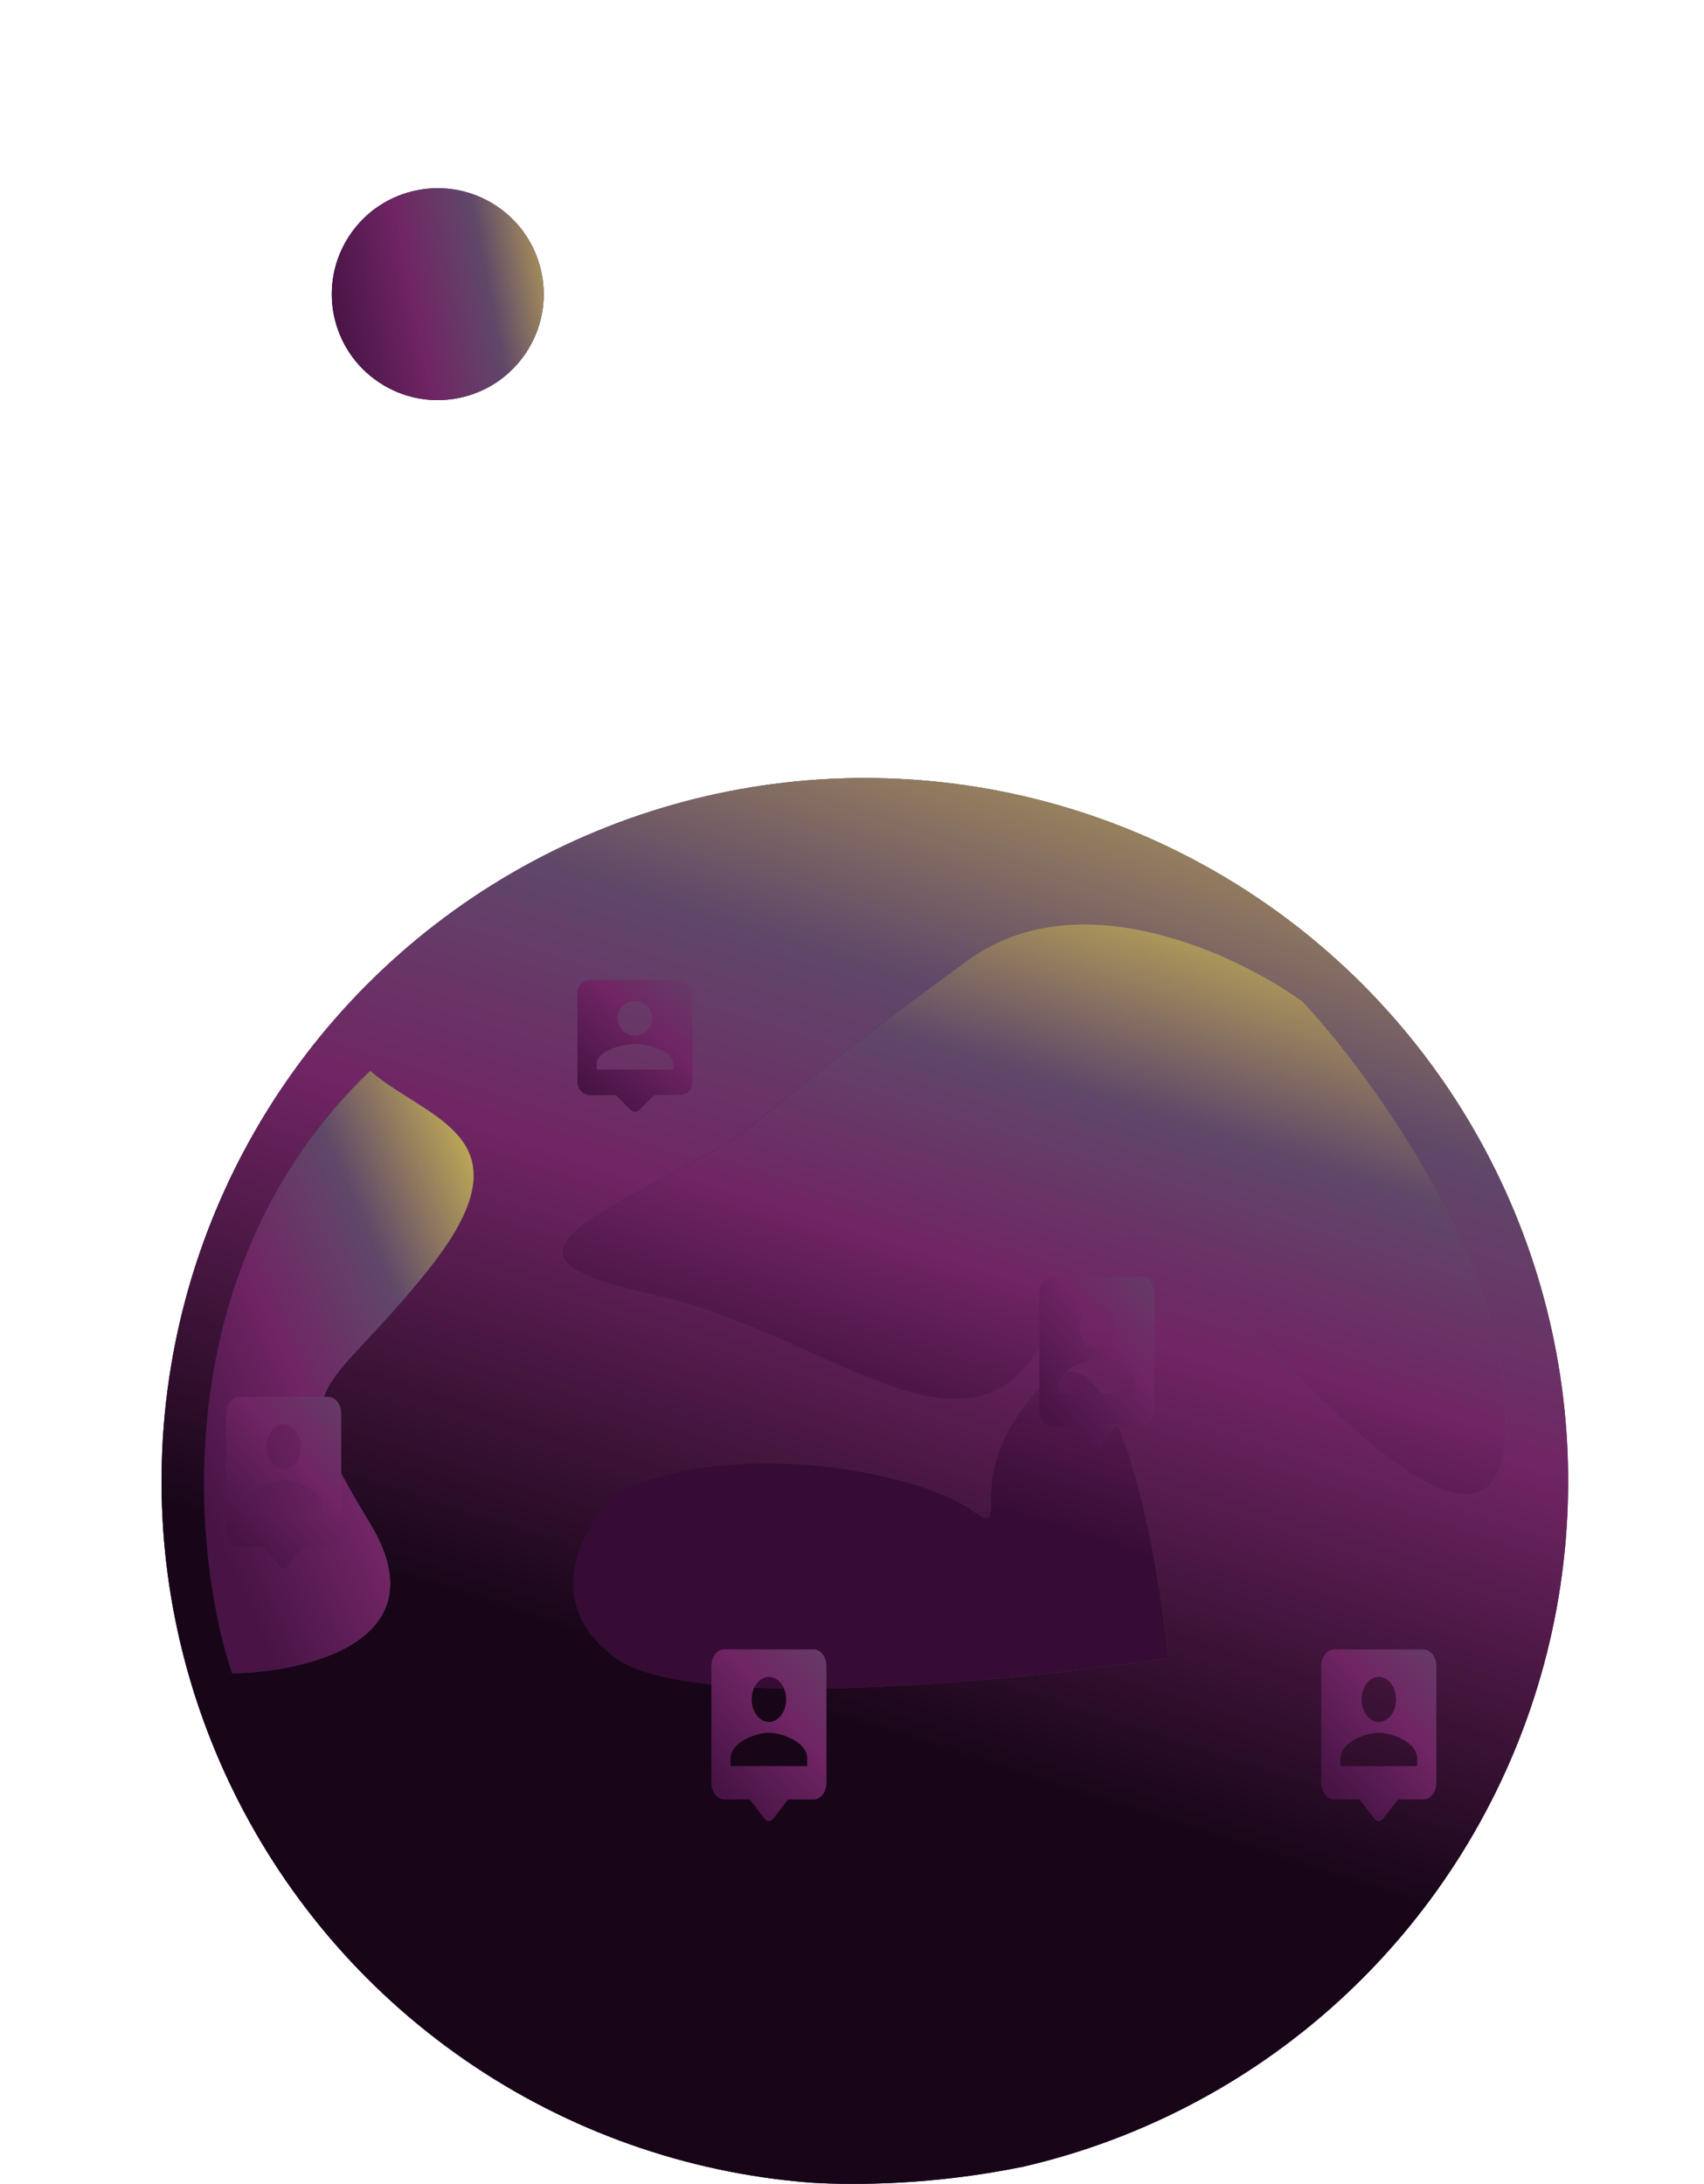 <svg width="444" height="569" viewBox="0 0 444 569" fill="none" xmlns="http://www.w3.org/2000/svg">
<g clip-path="url(#clip0_832_17)">
<circle cx="225.349" cy="385.964" r="183.256" transform="rotate(-56.296 225.349 385.964)" fill="#C4C4C4"/>
<circle cx="225.349" cy="385.964" r="183.256" transform="rotate(-56.296 225.349 385.964)" fill="url(#paint0_linear_832_17)"/>
<circle cx="225.349" cy="385.964" r="183.256" transform="rotate(-56.296 225.349 385.964)" fill="url(#paint1_linear_832_17)"/>
<circle r="27.6" transform="matrix(0.555 -0.832 -0.832 -0.555 114.058 76.642)" fill="#C4C4C4"/>
<circle r="27.6" transform="matrix(0.555 -0.832 -0.832 -0.555 114.058 76.642)" fill="url(#paint2_linear_832_17)"/>
<circle r="27.6" transform="matrix(0.555 -0.832 -0.832 -0.555 114.058 76.642)" fill="url(#paint3_linear_832_17)"/>
<path d="M111.457 331C139.457 296 111.457 292 96.457 279C42.857 330.2 50.124 405 60.458 436C80.124 435.667 114.857 427.4 96.457 397C73.457 359 83.457 366 111.457 331Z" fill="url(#paint4_linear_832_17)"/>
<path d="M111.457 331C139.457 296 111.457 292 96.457 279C42.857 330.2 50.124 405 60.458 436C80.124 435.667 114.857 427.4 96.457 397C73.457 359 83.457 366 111.457 331Z" fill="url(#paint5_linear_832_17)"/>
<path d="M169.457 337C123.457 327 155.457 318 192.457 296C200.457 289.334 223.657 270.8 252.457 250C281.257 229.2 322.457 248.667 339.457 261C356.79 279.667 391.657 327.4 392.457 369C393.457 421 339.457 360 317.457 337C295.457 314 291.457 315 271.457 350C251.457 385 215.457 347 169.457 337Z" fill="url(#paint6_linear_832_17)"/>
<path d="M169.457 337C123.457 327 155.457 318 192.457 296C200.457 289.334 223.657 270.8 252.457 250C281.257 229.2 322.457 248.667 339.457 261C356.79 279.667 391.657 327.4 392.457 369C393.457 421 339.457 360 317.457 337C295.457 314 291.457 315 271.457 350C251.457 385 215.457 347 169.457 337Z" fill="url(#paint7_linear_832_17)"/>
<path d="M252.457 393C239.457 384 192.457 374 160.457 389C152.124 397.333 140.457 417.6 160.457 432C180.457 446.4 264.79 438 304.457 432C301.124 400.333 289.857 341.8 271.457 361C248.457 385 265.457 402 252.457 393Z" fill="url(#paint8_linear_832_17)"/>
<path d="M252.457 393C239.457 384 192.457 374 160.457 389C152.124 397.333 140.457 417.6 160.457 432C180.457 446.4 264.79 438 304.457 432C301.124 400.333 289.857 341.8 271.457 361C248.457 385 265.457 402 252.457 393Z" fill="url(#paint9_linear_832_17)"/>
<path d="M177.124 255.333H153.79C152.906 255.333 152.058 255.684 151.433 256.309C150.808 256.934 150.457 257.782 150.457 258.666V282C150.457 283.833 151.957 285.333 153.79 285.333H160.457L164.274 289.15C164.924 289.8 165.974 289.8 166.624 289.15L170.457 285.333H177.124C178.957 285.333 180.457 283.833 180.457 282V258.666C180.457 256.833 178.957 255.333 177.124 255.333ZM165.457 260.833C167.94 260.833 169.957 262.85 169.957 265.333C169.957 267.816 167.94 269.833 165.457 269.833C162.974 269.833 160.957 267.816 160.957 265.333C160.957 262.85 162.974 260.833 165.457 260.833ZM175.457 278.666H155.457V277.166C155.457 273.833 162.124 272 165.457 272C168.79 272 175.457 273.833 175.457 277.166V278.666Z" fill="url(#paint10_linear_832_17)"/>
<path d="M297.463 332.68H274.142C273.259 332.68 272.411 333.137 271.786 333.952C271.162 334.766 270.811 335.871 270.811 337.023V367.424C270.811 369.813 272.31 371.767 274.142 371.767H280.805L284.62 376.74C285.269 377.587 286.319 377.587 286.968 376.74L290.8 371.767H297.463C299.295 371.767 300.794 369.813 300.794 367.424V337.023C300.794 334.634 299.295 332.68 297.463 332.68ZM285.802 339.846C288.284 339.846 290.3 342.473 290.3 345.709C290.3 348.945 288.284 351.572 285.802 351.572C283.32 351.572 281.305 348.945 281.305 345.709C281.305 342.473 283.32 339.846 285.802 339.846ZM295.797 363.081H275.808V361.127C275.808 356.784 282.471 354.395 285.802 354.395C289.134 354.395 295.797 356.784 295.797 361.127V363.081Z" fill="url(#paint11_linear_832_17)"/>
<path d="M370.924 429.747H347.603C346.719 429.747 345.872 430.205 345.247 431.019C344.622 431.834 344.271 432.938 344.271 434.09V464.492C344.271 466.88 345.771 468.835 347.603 468.835H354.266L358.081 473.808C358.73 474.655 359.78 474.655 360.429 473.808L364.261 468.835H370.924C372.756 468.835 374.255 466.88 374.255 464.492V434.09C374.255 431.701 372.756 429.747 370.924 429.747ZM359.263 436.913C361.745 436.913 363.761 439.541 363.761 442.776C363.761 446.012 361.745 448.639 359.263 448.639C356.781 448.639 354.766 446.012 354.766 442.776C354.766 439.541 356.781 436.913 359.263 436.913ZM369.258 460.149H349.269V458.194C349.269 453.851 355.932 451.462 359.263 451.462C362.595 451.462 369.258 453.851 369.258 458.194V460.149Z" fill="url(#paint12_linear_832_17)"/>
<path d="M212.01 429.747H188.689C187.805 429.747 186.958 430.205 186.333 431.019C185.708 431.834 185.357 432.938 185.357 434.09V464.492C185.357 466.88 186.857 468.835 188.689 468.835H195.352L199.167 473.808C199.816 474.655 200.866 474.655 201.515 473.808L205.347 468.835H212.01C213.842 468.835 215.341 466.88 215.341 464.492V434.09C215.341 431.701 213.842 429.747 212.01 429.747ZM200.349 436.913C202.831 436.913 204.847 439.541 204.847 442.776C204.847 446.012 202.831 448.639 200.349 448.639C197.867 448.639 195.852 446.012 195.852 442.776C195.852 439.541 197.867 436.913 200.349 436.913ZM210.344 460.149H190.355V458.194C190.355 453.851 197.018 451.462 200.349 451.462C203.681 451.462 210.344 453.851 210.344 458.194V460.149Z" fill="url(#paint13_linear_832_17)"/>
<path d="M85.577 363.949H62.256C61.373 363.949 60.525 364.407 59.901 365.221C59.276 366.036 58.925 367.14 58.925 368.292V398.694C58.925 401.083 60.424 403.037 62.256 403.037H68.919L72.734 408.01C73.384 408.857 74.433 408.857 75.083 408.01L78.914 403.037H85.577C87.409 403.037 88.909 401.083 88.909 398.694V368.292C88.909 365.904 87.409 363.949 85.577 363.949ZM73.917 371.115C76.399 371.115 78.414 373.743 78.414 376.978C78.414 380.214 76.399 382.842 73.917 382.842C71.435 382.842 69.419 380.214 69.419 376.978C69.419 373.743 71.435 371.115 73.917 371.115ZM83.911 394.351H63.922V392.396C63.922 388.053 70.585 385.665 73.917 385.665C77.248 385.665 83.911 388.053 83.911 392.396V394.351Z" fill="url(#paint14_linear_832_17)"/>
</g>
<defs>
<linearGradient id="paint0_linear_832_17" x1="76.496" y1="504.067" x2="367.991" y2="560.821" gradientUnits="userSpaceOnUse">
<stop offset="0" stop-color="#141947"/>
<stop offset="0.258" stop-color="#252C70"/>
<stop offset="0.553" stop-color="#484D69"/>
<stop offset="0.773" stop-color="#4B4F63"/>
<stop offset="1" stop-color="#5C5C40"/>
</linearGradient>
<linearGradient id="paint1_linear_832_17" x1="144.655" y1="324.522" x2="518.842" y2="218.498" gradientUnits="userSpaceOnUse">
<stop offset="0" stop-color="#180618"/>
<stop offset="0.304" stop-color="#702564"/>
<stop offset="0.488" stop-color="#604869"/>
<stop offset="0.773" stop-color="#CFBB52"/>
<stop offset="1" stop-color="#5C405A"/>
</linearGradient>
<linearGradient id="paint2_linear_832_17" x1="5.181" y1="45.388" x2="49.084" y2="53.936" gradientUnits="userSpaceOnUse">
<stop offset="0" stop-color="#141947"/>
<stop offset="0.258" stop-color="#252C70"/>
<stop offset="0.553" stop-color="#484D69"/>
<stop offset="0.773" stop-color="#4B4F63"/>
<stop offset="1" stop-color="#5C5C40"/>
</linearGradient>
<linearGradient id="paint3_linear_832_17" x1="5.181" y1="45.388" x2="65.76" y2="-15.14" gradientUnits="userSpaceOnUse">
<stop offset="0" stop-color="#471445"/>
<stop offset="0.258" stop-color="#702564"/>
<stop offset="0.488" stop-color="#604869"/>
<stop offset="0.773" stop-color="#CFBB52"/>
<stop offset="1" stop-color="#5C405A"/>
</linearGradient>
<linearGradient id="paint4_linear_832_17" x1="59.766" y1="408.091" x2="117.306" y2="413.102" gradientUnits="userSpaceOnUse">
<stop offset="0" stop-color="#141947"/>
<stop offset="0.258" stop-color="#252C70"/>
<stop offset="0.553" stop-color="#484D69"/>
<stop offset="0.773" stop-color="#4B4F63"/>
<stop offset="1" stop-color="#5C5C40"/>
</linearGradient>
<linearGradient id="paint5_linear_832_17" x1="59.766" y1="408.091" x2="188.144" y2="350.709" gradientUnits="userSpaceOnUse">
<stop offset="0" stop-color="#471445"/>
<stop offset="0.258" stop-color="#702564"/>
<stop offset="0.488" stop-color="#604869"/>
<stop offset="0.773" stop-color="#CFBB52"/>
<stop offset="1" stop-color="#5C405A"/>
</linearGradient>
<linearGradient id="paint6_linear_832_17" x1="169.761" y1="404.557" x2="361.565" y2="450.657" gradientUnits="userSpaceOnUse">
<stop offset="0" stop-color="#141947"/>
<stop offset="0.258" stop-color="#252C70"/>
<stop offset="0.553" stop-color="#484D69"/>
<stop offset="0.773" stop-color="#4B4F63"/>
<stop offset="1" stop-color="#5C5C40"/>
</linearGradient>
<linearGradient id="paint7_linear_832_17" x1="333.457" y1="416.566" x2="402.115" y2="199.148" gradientUnits="userSpaceOnUse">
<stop offset="0" stop-color="#360C34"/>
<stop offset="0.258" stop-color="#702564"/>
<stop offset="0.488" stop-color="#604869"/>
<stop offset="0.773" stop-color="#CFBB52"/>
<stop offset="1" stop-color="#5C405A"/>
</linearGradient>
<linearGradient id="paint8_linear_832_17" x1="169.761" y1="404.557" x2="361.565" y2="450.657" gradientUnits="userSpaceOnUse">
<stop offset="0" stop-color="#141947"/>
<stop offset="0.258" stop-color="#252C70"/>
<stop offset="0.553" stop-color="#484D69"/>
<stop offset="0.773" stop-color="#4B4F63"/>
<stop offset="1" stop-color="#5C5C40"/>
</linearGradient>
<linearGradient id="paint9_linear_832_17" x1="333.457" y1="416.566" x2="402.115" y2="199.148" gradientUnits="userSpaceOnUse">
<stop offset="0" stop-color="#360C34"/>
<stop offset="0.258" stop-color="#702564"/>
<stop offset="0.488" stop-color="#604869"/>
<stop offset="0.773" stop-color="#CFBB52"/>
<stop offset="1" stop-color="#5C405A"/>
</linearGradient>
<linearGradient id="paint10_linear_832_17" x1="153.273" y1="283.539" x2="210.157" y2="218.13" gradientUnits="userSpaceOnUse">
<stop offset="0" stop-color="#471445"/>
<stop offset="0.258" stop-color="#702564"/>
<stop offset="0.553" stop-color="#604869"/>
<stop offset="0.773" stop-color="#604B63"/>
<stop offset="1" stop-color="#5C405A"/>
</linearGradient>
<linearGradient id="paint11_linear_832_17" x1="273.625" y1="369.43" x2="347.879" y2="303.934" gradientUnits="userSpaceOnUse">
<stop offset="0" stop-color="#471445"/>
<stop offset="0.258" stop-color="#702564"/>
<stop offset="0.553" stop-color="#604869"/>
<stop offset="0.773" stop-color="#604B63"/>
<stop offset="1" stop-color="#5C405A"/>
</linearGradient>
<linearGradient id="paint12_linear_832_17" x1="347.086" y1="466.497" x2="421.34" y2="401.002" gradientUnits="userSpaceOnUse">
<stop offset="0" stop-color="#471445"/>
<stop offset="0.258" stop-color="#702564"/>
<stop offset="0.553" stop-color="#604869"/>
<stop offset="0.773" stop-color="#604B63"/>
<stop offset="1" stop-color="#5C405A"/>
</linearGradient>
<linearGradient id="paint13_linear_832_17" x1="188.172" y1="466.497" x2="262.426" y2="401.002" gradientUnits="userSpaceOnUse">
<stop offset="0" stop-color="#471445"/>
<stop offset="0.258" stop-color="#702564"/>
<stop offset="0.553" stop-color="#604869"/>
<stop offset="0.773" stop-color="#CFBB52"/>
<stop offset="1" stop-color="#5C405A"/>
</linearGradient>
<linearGradient id="paint14_linear_832_17" x1="61.739" y1="400.7" x2="135.993" y2="335.204" gradientUnits="userSpaceOnUse">
<stop offset="0" stop-color="#471445"/>
<stop offset="0.258" stop-color="#702564"/>
<stop offset="0.553" stop-color="#604869"/>
<stop offset="0.773" stop-color="#604B63"/>
<stop offset="1" stop-color="#5C405A"/>
</linearGradient>
<clipPath id="clip0_832_17">
<rect width="444" height="569" rx="222" fill="white"/>
</clipPath>
</defs>
</svg>
